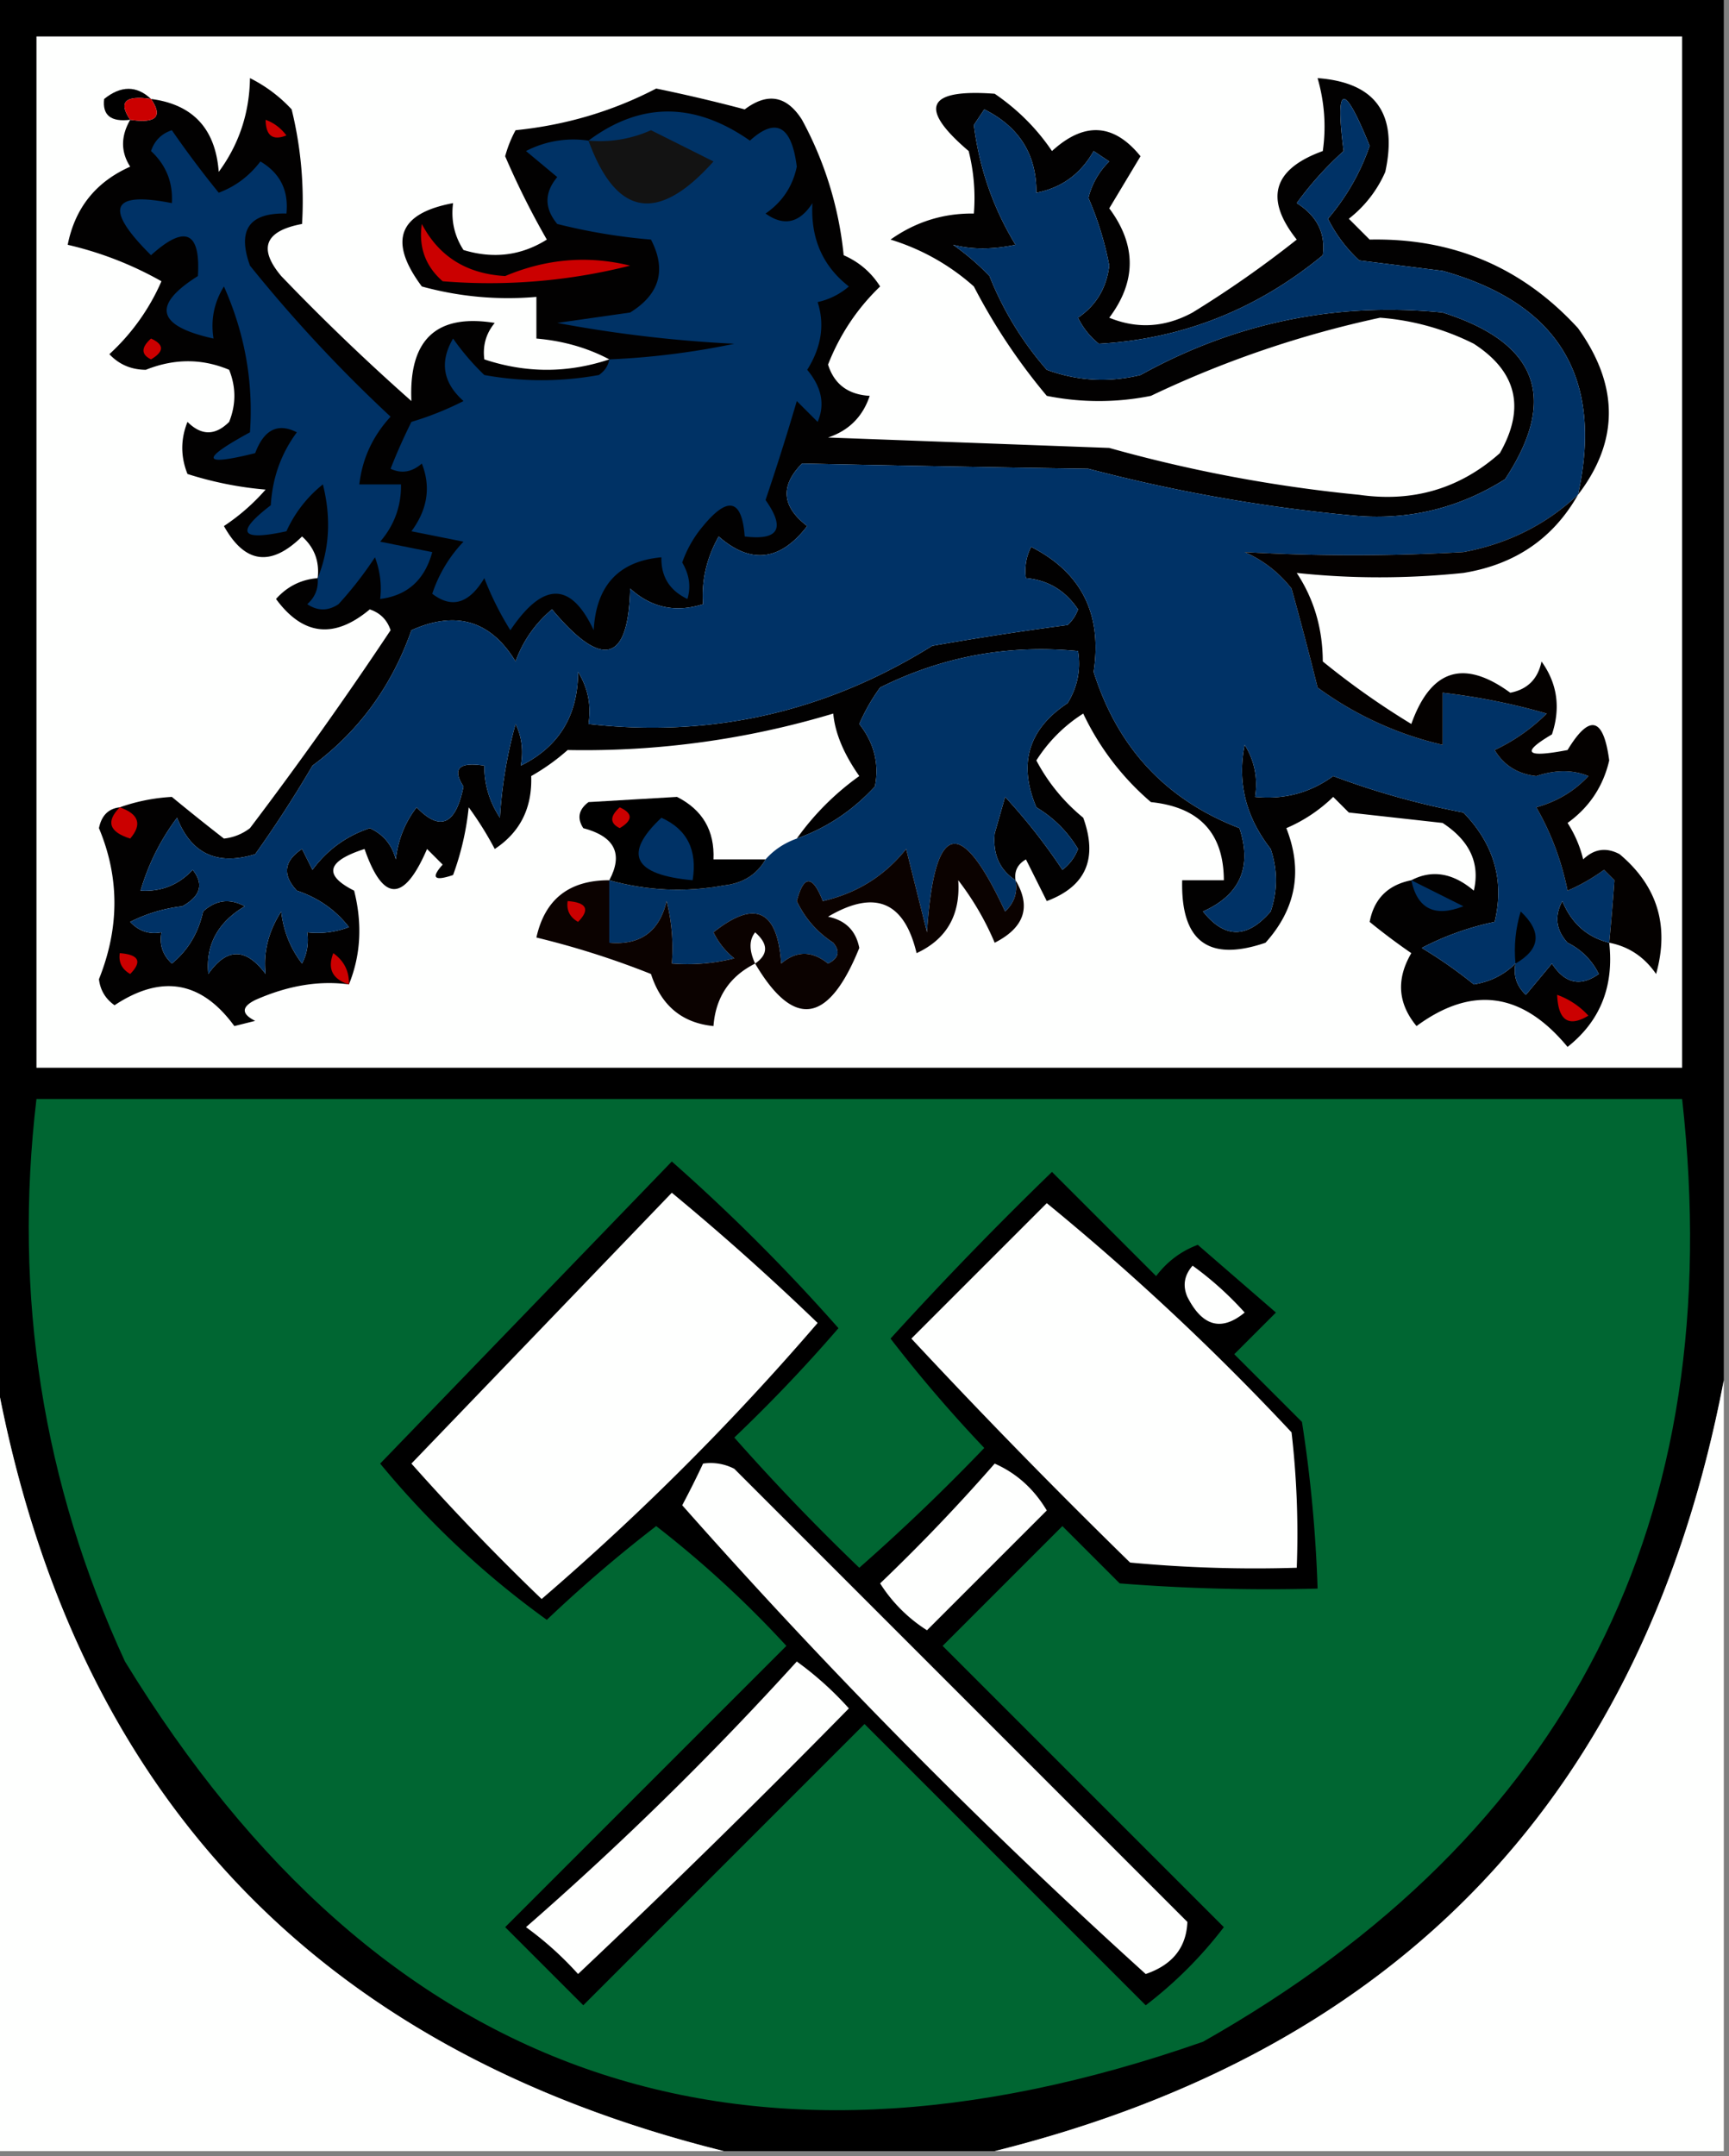 <svg xmlns="http://www.w3.org/2000/svg" width="166" height="207" style="shape-rendering:geometricPrecision;text-rendering:geometricPrecision;image-rendering:optimizeQuality;fill-rule:evenodd;clip-rule:evenodd"><rect width="100%" height="100%" fill="#808080" stroke="none"/><path style="opacity:1" d="M-.5-.5h166v133c-7.568 39.568-30.901 64.235-70 74h-26c-39.494-9.83-62.827-34.83-70-75V-.5z"/><path style="opacity:1" fill="#fefffe" d="M3.5 3.5h158v99H3.5v-99z"/><path style="opacity:1" fill="#020101" d="M58.5 34.5c-2.1-1.112-4.433-1.779-7-2v-4a31.121 31.121 0 0 1-11-1c-3.249-4.357-2.249-7.023 3-8-.214 1.644.12 3.144 1 4.5 2.879.874 5.545.54 8-1a77.705 77.705 0 0 1-4-8c.236-.873.569-1.707 1-2.5 4.815-.488 9.315-1.821 13.5-4 2.852.588 5.685 1.255 8.5 2 2.2-1.65 4.032-1.316 5.5 1a34.287 34.287 0 0 1 4 13c1.487.655 2.653 1.655 3.5 3-2.201 2.114-3.868 4.614-5 7.5.593 1.882 1.927 2.882 4 3-.667 2-2 3.333-4 4l27 1a138.346 138.346 0 0 0 24 4.5c5.172.74 9.672-.593 13.5-4 2.469-4.324 1.636-7.824-2.5-10.5a24.046 24.046 0 0 0-9-2.5 99.63 99.63 0 0 0-22 7.5 25.249 25.249 0 0 1-10 0 57.286 57.286 0 0 1-7-10.5 21.397 21.397 0 0 0-8-4.5c2.409-1.707 5.076-2.54 8-2.5a18.436 18.436 0 0 0-.5-6c-4.872-4.15-4.039-5.984 2.5-5.5 2.21 1.509 4.043 3.342 5.5 5.5 3.097-2.833 5.93-2.667 8.5.5l-3 5c2.616 3.516 2.616 7.016 0 10.5 2.69 1.102 5.357.936 8-.5a101.998 101.998 0 0 0 10-7c-3.122-3.935-2.288-6.768 2.5-8.5.334-2.347.167-4.68-.5-7 5.552.41 7.718 3.41 6.5 9a11.532 11.532 0 0 1-3.5 4.5l2 2c7.993-.168 14.659 2.666 20 8.5 3.952 5.517 3.952 10.85 0 16 2.473-11.213-1.86-18.38-13-21.5l-8-1a13.923 13.923 0 0 1-3-4c1.795-2.114 3.129-4.448 4-7-2.494-6.157-3.327-5.99-2.5.5a31.867 31.867 0 0 0-4.5 5c1.95 1.232 2.783 2.898 2.5 5-6.337 5.218-13.503 8.051-21.5 8.5a7.253 7.253 0 0 1-2-2.5c1.734-1.174 2.734-2.84 3-5a30.76 30.76 0 0 0-2-6.5 7.298 7.298 0 0 1 2-3.5l-1.5-1c-1.25 2.206-3.084 3.54-5.5 4 .028-3.655-1.639-6.322-5-8l-1 1.5c.526 4.16 1.86 7.994 4 11.5-2.205.466-4.205.466-6 0a23.591 23.591 0 0 1 3.5 3 31.007 31.007 0 0 0 5.5 9c2.938 1.075 5.938 1.242 9 .5 9.069-5.018 18.736-7.018 29-6 9.126 2.89 11.126 8.223 6 16-4.434 2.8-9.268 3.966-14.5 3.5a157.15 157.15 0 0 1-25.5-4.5c-9.25-.138-18.416-.304-27.5-.5-2.112 2.136-1.945 4.136.5 6-2.585 3.364-5.418 3.697-8.5 1-1.165 2.076-1.665 4.243-1.5 6.5-2.64.839-4.973.339-7-1.5-.162 7.106-2.662 7.772-7.5 2a11.497 11.497 0 0 0-3.5 5c-2.381-3.92-5.715-4.92-10-3-1.878 5.364-5.045 9.697-9.5 13a113.321 113.321 0 0 1-5.5 8.5c-3.65 1.123-6.15-.044-7.5-3.5a21.774 21.774 0 0 0-3.5 7c1.983.117 3.65-.55 5-2 1.094 1.368.76 2.535-1 3.5a14.73 14.73 0 0 0-5 1.5c.825.886 1.825 1.219 3 1-.219 1.175.114 2.175 1 3 1.547-1.268 2.547-2.935 3-5 1.223-1.114 2.556-1.28 4-.5-2.602 1.554-3.77 3.72-3.5 6.5 1.775-2.544 3.608-2.544 5.5 0-.238-2.065.262-4.065 1.5-6 .216 1.884.883 3.55 2 5 .483-.948.65-1.948.5-3a8.434 8.434 0 0 0 4-.5c-1.279-1.646-2.945-2.813-5-3.5-1.41-1.517-1.244-2.85.5-4l1 2c1.413-1.914 3.247-3.247 5.5-4 1.299.59 2.132 1.59 2.5 3 .216-1.884.883-3.55 2-5 2.259 2.351 3.759 1.685 4.5-2-1.108-1.714-.442-2.38 2-2-.009 1.808.491 3.475 1.5 5a42.707 42.707 0 0 1 1.5-9c.596 1.216.763 2.55.5 4 3.657-1.8 5.49-4.8 5.5-9 .952 1.545 1.285 3.212 1 5 11.807 1.349 22.807-1.151 33-7.5 4.319-.76 8.652-1.426 13-2a3.647 3.647 0 0 0 1-1.5c-1.228-1.821-2.894-2.821-5-3a4.932 4.932 0 0 1 .5-3c4.837 2.459 6.837 6.459 6 12 2.303 7.3 6.97 12.3 14 15 1.223 3.739.056 6.405-3.5 8 2.077 2.62 4.243 2.62 6.5 0 .667-2 .667-4 0-6-2.392-3.064-3.225-6.398-2.5-10 .952 1.545 1.285 3.212 1 5 2.79.278 5.29-.39 7.5-2a75.431 75.431 0 0 0 12.5 3.5c2.955 3.055 3.955 6.555 3 10.5a27.01 27.01 0 0 0-7 2.5 43.53 43.53 0 0 1 5 3.5c1.573-.252 2.906-.918 4-2-.219 1.175.114 2.175 1 3l2.5-3c1.241 1.92 2.741 2.254 4.5 1a6.544 6.544 0 0 0-3-3c-1.114-1.223-1.281-2.556-.5-4 .876 2.135 2.376 3.469 4.5 4 .468 4.191-.865 7.524-4 10-4.339-5.254-9.172-5.92-14.5-2-1.797-2.174-1.964-4.507-.5-7a61.03 61.03 0 0 1-4-3c.416-2.215 1.75-3.549 4-4 1.993-1.037 3.993-.703 6 1 .616-2.624-.384-4.79-3-6.5l-9-1-1.5-1.5a14.759 14.759 0 0 1-4.5 3c1.599 4.072.932 7.739-2 11-5.474 1.867-8.14-.133-8-6h4c-.015-4.519-2.348-7.019-7-7.5a25.569 25.569 0 0 1-6.5-8.5 14.503 14.503 0 0 0-4.5 4.5 17.843 17.843 0 0 0 4.5 5.5c1.421 3.93.254 6.597-3.5 8l-2-4c-.797.457-1.13 1.124-1 2-1.526-.992-2.193-2.492-2-4.5l1-3.5a55.482 55.482 0 0 1 5.5 7 4.458 4.458 0 0 0 1.5-2c-1-1.667-2.333-3-4-4-1.766-4.174-.766-7.508 3-10 .952-1.545 1.285-3.212 1-5-6.684-.651-13.017.515-19 3.5a18.088 18.088 0 0 0-2 3.5c1.43 1.831 1.93 3.831 1.5 6-2.128 2.308-4.628 3.974-7.5 5a25.635 25.635 0 0 1 6-6c-1.494-2.128-2.328-4.128-2.5-6A82.956 82.956 0 0 1 54.5 72a20.473 20.473 0 0 1-3.5 2.5c.107 3.057-1.06 5.39-3.5 7a32.034 32.034 0 0 0-2.5-4 26.692 26.692 0 0 1-1.5 6.5c-1.813.614-2.147.281-1-1L41 81.5c-2.213 5.132-4.213 5.132-6 0-3.638 1.171-3.972 2.504-1 4 .804 3.197.638 6.197-.5 9-2.87-.39-5.87.11-9 1.5-1.333.667-1.333 1.333 0 2l-2 .5c-3.153-4.324-6.986-4.99-11.5-2-.87-.608-1.37-1.441-1.5-2.5 1.98-4.943 1.98-9.776 0-14.5.247-1.213.914-1.88 2-2a17.923 17.923 0 0 1 5-1c1.674 1.38 3.34 2.713 5 4a4.938 4.938 0 0 0 2.5-1 379.26 379.26 0 0 0 13.5-19c-.333-1-1-1.667-2-2-3.411 2.855-6.411 2.522-9-1 1.077-1.205 2.41-1.872 4-2 .188-1.603-.312-2.937-1.5-4-2.992 2.941-5.492 2.608-7.5-1a19.894 19.894 0 0 0 4-3.5 33.995 33.995 0 0 1-7.5-1.5c-.667-1.667-.667-3.333 0-5 1.333 1.333 2.667 1.333 4 0 .667-1.667.667-3.333 0-5-2.6-1.093-5.266-1.093-8 0-1.404-.01-2.57-.51-3.5-1.5a20.667 20.667 0 0 0 5-7 33.69 33.69 0 0 0-9-3.5c.703-3.537 2.703-6.037 6-7.5-.913-1.414-.913-2.914 0-4.5 2.493.37 3.16-.297 2-2 4.023.525 6.19 2.858 6.5 7 1.946-2.639 2.946-5.639 3-9a13.912 13.912 0 0 1 4 3 36.858 36.858 0 0 1 1 11c-3.57.67-4.236 2.336-2 5a211.782 211.782 0 0 0 12.5 12c-.267-5.906 2.4-8.406 8-7.5-.837 1.011-1.17 2.178-1 3.5 4 1.333 8 1.333 12 0z"/><path style="opacity:1" d="M14.5 9.5c-2.493-.37-3.16.297-2 2-1.855.228-2.688-.439-2.5-2 1.616-1.3 3.116-1.3 4.5 0z"/><path style="opacity:1" fill="#cb0000" d="M14.5 9.5c1.16 1.703.493 2.37-2 2-1.16-1.703-.493-2.37 2-2z"/><path style="opacity:1" fill="#003266" d="M151.5 47.5c-3.065 2.866-6.732 4.699-11 5.5-7.023.397-14.023.397-21 0a11.529 11.529 0 0 1 4.5 3.5 330.8 330.8 0 0 1 2.5 9.5 32.744 32.744 0 0 0 12 5.5v-5a61.536 61.536 0 0 1 10 2 17.806 17.806 0 0 1-5 3.5c.881 1.47 2.214 2.304 4 2.5 1.838-.612 3.505-.612 5 0-1.324 1.435-2.99 2.435-5 3 1.419 2.459 2.419 5.125 3 8a18.085 18.085 0 0 0 3.5-2l1 1a240.26 240.26 0 0 1-.5 6c-2.124-.531-3.624-1.865-4.5-4-.781 1.444-.614 2.777.5 4a6.544 6.544 0 0 1 3 3c-1.759 1.254-3.259.92-4.5-1l-2.5 3c-.886-.825-1.219-1.825-1-3-1.094 1.082-2.427 1.748-4 2a43.53 43.53 0 0 0-5-3.5 27.01 27.01 0 0 1 7-2.5c.955-3.945-.045-7.445-3-10.5a75.431 75.431 0 0 1-12.5-3.5c-2.21 1.61-4.71 2.278-7.5 2 .285-1.788-.048-3.455-1-5-.725 3.602.108 6.936 2.5 10 .667 2 .667 4 0 6-2.257 2.62-4.423 2.62-6.5 0 3.556-1.595 4.723-4.261 3.5-8-7.03-2.7-11.697-7.7-14-15 .837-5.541-1.163-9.541-6-12a4.932 4.932 0 0 0-.5 3c2.106.179 3.772 1.179 5 3a3.647 3.647 0 0 1-1 1.5c-4.348.574-8.681 1.24-13 2-10.193 6.349-21.193 8.849-33 7.5.285-1.788-.048-3.455-1-5-.01 4.2-1.843 7.2-5.5 9 .263-1.45.096-2.784-.5-4a42.707 42.707 0 0 0-1.5 9c-1.009-1.525-1.509-3.192-1.5-5-2.442-.38-3.108.286-2 2-.741 3.685-2.241 4.351-4.5 2-1.117 1.45-1.784 3.116-2 5-.368-1.41-1.201-2.41-2.5-3-2.253.753-4.087 2.086-5.5 4l-1-2c-1.744 1.15-1.91 2.483-.5 4 2.055.687 3.721 1.854 5 3.5a8.434 8.434 0 0 1-4 .5 4.932 4.932 0 0 1-.5 3c-1.117-1.45-1.784-3.116-2-5-1.238 1.935-1.738 3.935-1.5 6-1.892-2.544-3.725-2.544-5.5 0-.27-2.78.898-4.946 3.5-6.5-1.444-.78-2.777-.614-4 .5-.453 2.065-1.453 3.732-3 5-.886-.825-1.219-1.825-1-3-1.175.219-2.175-.114-3-1a14.73 14.73 0 0 1 5-1.5c1.76-.965 2.094-2.132 1-3.5-1.35 1.45-3.017 2.117-5 2a21.774 21.774 0 0 1 3.5-7c1.35 3.456 3.85 4.623 7.5 3.5a113.321 113.321 0 0 0 5.5-8.5c4.455-3.303 7.622-7.636 9.5-13 4.285-1.92 7.619-.92 10 3a11.497 11.497 0 0 1 3.5-5c4.838 5.772 7.338 5.106 7.5-2 2.027 1.839 4.36 2.339 7 1.5-.165-2.257.335-4.424 1.5-6.5 3.082 2.697 5.915 2.364 8.5-1-2.445-1.864-2.612-3.864-.5-6 9.084.196 18.25.362 27.5.5a157.15 157.15 0 0 0 25.5 4.5c5.232.466 10.066-.7 14.5-3.5 5.126-7.777 3.126-13.11-6-16-10.264-1.018-19.931.982-29 6-3.062.742-6.062.575-9-.5a31.007 31.007 0 0 1-5.5-9 23.591 23.591 0 0 0-3.5-3c1.795.466 3.795.466 6 0-2.14-3.506-3.474-7.34-4-11.5l1-1.5c3.361 1.678 5.028 4.345 5 8 2.416-.46 4.25-1.794 5.5-4l1.5 1a7.298 7.298 0 0 0-2 3.5 30.76 30.76 0 0 1 2 6.5c-.266 2.16-1.266 3.826-3 5a7.253 7.253 0 0 0 2 2.5c7.997-.449 15.163-3.282 21.5-8.5.283-2.102-.55-3.768-2.5-5a31.867 31.867 0 0 1 4.5-5c-.827-6.49.006-6.657 2.5-.5-.871 2.552-2.205 4.886-4 7a13.923 13.923 0 0 0 3 4l8 1c11.14 3.12 15.473 10.287 13 21.5z"/><path style="opacity:1" fill="#003265" d="M58.5 34.5a74.08 74.08 0 0 0 12-1.5 125.978 125.978 0 0 1-17-2l7-1c2.838-1.755 3.505-4.088 2-7a55.692 55.692 0 0 1-9-1.5c-1.247-1.506-1.247-3.006 0-4.5l-3-2.5a9.864 9.864 0 0 1 6-1c5-3.727 10.167-3.727 15.5 0 2.502-2.27 4.002-1.437 4.5 2.5-.396 1.897-1.396 3.397-3 4.5 1.76 1.254 3.26.92 4.5-1-.184 3.376.983 6.043 3.5 8a6.807 6.807 0 0 1-3 1.5c.697 2.159.363 4.326-1 6.5 1.39 1.67 1.723 3.336 1 5l-2-2a245.329 245.329 0 0 1-3 9.5c1.928 2.733 1.26 3.9-2 3.5-.266-3.58-1.599-3.913-4-1a11.074 11.074 0 0 0-2 3.5c.687 1.162.853 2.328.5 3.5-1.706-.808-2.54-2.141-2.5-4-4.097.369-6.264 2.702-6.5 7-2.188-4.672-4.854-4.672-8 0a29.112 29.112 0 0 1-2.5-5c-1.455 2.444-3.121 2.944-5 1.5a13.243 13.243 0 0 1 3-5l-5-1c1.55-2.095 1.883-4.262 1-6.5-.951.826-1.951.992-3 .5.59-1.51 1.256-3.01 2-4.5a29.789 29.789 0 0 0 5-2c-1.979-1.764-2.312-3.764-1-6a23.591 23.591 0 0 0 3 3.5c3.667.667 7.333.667 11 0 .556-.383.89-.883 1-1.5z"/><path style="opacity:1" fill="#cb0000" d="M25.5 11.5c.79.283 1.456.783 2 1.5-1.316.528-1.983.028-2-1.5z"/><path style="opacity:1" fill="#003266" d="M30.5 55.5c1.138-2.803 1.305-5.803.5-9a12.134 12.134 0 0 0-3.5 4.5c-4.433.967-4.933.134-1.5-2.5.151-2.62.985-4.953 2.5-7-1.822-.929-3.155-.262-4 2-5.145 1.284-5.312.618-.5-2 .337-4.837-.496-9.504-2.5-14-.952 1.545-1.285 3.212-1 5-5.447-1.199-5.947-3.199-1.5-6 .265-4.283-1.235-4.95-4.5-2-4.536-4.498-3.87-6.165 2-5 .117-1.983-.55-3.65-2-5 .333-1 1-1.667 2-2a96.09 96.09 0 0 0 4.5 6c1.605-.6 2.938-1.6 4-3 1.892 1.117 2.725 2.784 2.5 5-3.571-.092-4.738 1.574-3.5 5A138.24 138.24 0 0 0 37.5 40c-1.719 1.87-2.719 4.037-3 6.5h4c.028 2.082-.639 3.916-2 5.5l5 1c-.724 2.67-2.39 4.17-5 4.5a8.434 8.434 0 0 0-.5-4 35.94 35.94 0 0 1-3.5 4.5c-1 .667-2 .667-3 0 .752-.67 1.086-1.504 1-2.5z"/><path style="opacity:1" fill="#131313" d="M56.5 13.5a11.989 11.989 0 0 0 6-1c2.01 1.002 4.01 2.002 6 3-5.33 5.972-9.33 5.305-12-2z"/><path style="opacity:1" fill="#cb0000" d="M40.5 21.5c1.638 3.123 4.305 4.79 8 5 3.953-1.664 7.953-1.997 12-1a55.019 55.019 0 0 1-18 1.5c-1.655-1.444-2.322-3.278-2-5.5zM14.5 32.5c1.273.577 1.273 1.243 0 2-.963-.47-.963-1.136 0-2z"/><path style="opacity:1" fill="#040100" d="M151.5 47.5c-2.389 4.2-6.056 6.7-11 7.5-5.41.56-10.744.56-16 0 1.655 2.507 2.489 5.34 2.5 8.5a75.676 75.676 0 0 0 8.5 6c1.872-5.258 5.039-6.258 9.5-3 1.653-.32 2.653-1.32 3-3 1.518 2.114 1.851 4.447 1 7-3.015 1.774-2.515 2.274 1.5 1.5 2.116-3.491 3.45-3.158 4 1-.583 2.5-1.916 4.5-4 6a11.339 11.339 0 0 1 1.5 3.5c1.049-1.017 2.216-1.184 3.5-.5 3.63 3.05 4.797 6.883 3.5 11.5-1.129-1.641-2.629-2.641-4.5-3 .198-2.075.365-4.075.5-6l-1-1a18.085 18.085 0 0 1-3.5 2c-.581-2.875-1.581-5.541-3-8 2.01-.565 3.676-1.565 5-3-1.495-.612-3.162-.612-5 0-1.786-.196-3.119-1.03-4-2.5a17.806 17.806 0 0 0 5-3.5 61.536 61.536 0 0 0-10-2v5a32.744 32.744 0 0 1-12-5.5 330.8 330.8 0 0 0-2.5-9.5 11.529 11.529 0 0 0-4.5-3.5c6.977.397 13.977.397 21 0 4.268-.801 7.935-2.634 11-5.5z"/><path style="opacity:1" fill="#003265" d="M97.5 84.5c.219 1.175-.114 2.175-1 3-4.305-9.29-6.805-8.623-7.5 2l-2-8c-2.061 2.582-4.728 4.25-8 5-.998-2.528-1.831-2.528-2.5 0 .778 1.647 1.944 2.98 3.5 4 .688.832.521 1.498-.5 2-1.542-1.247-3.042-1.247-4.5 0-.349-5.168-2.516-6.168-6.5-3a7.253 7.253 0 0 0 2 2.5 18.436 18.436 0 0 1-6 .5 18.436 18.436 0 0 0-.5-6c-.687 2.926-2.52 4.259-5.5 4v-6c3.612 1.011 7.279 1.178 11 .5 1.82-.2 3.153-1.034 4-2.5.79-.901 1.79-1.568 3-2 2.872-1.026 5.372-2.692 7.5-5 .43-2.169-.07-4.169-1.5-6a18.088 18.088 0 0 1 2-3.5c5.983-2.985 12.316-4.151 19-3.5.285 1.788-.048 3.455-1 5-3.766 2.492-4.766 5.826-3 10 1.667 1 3 2.333 4 4a4.458 4.458 0 0 1-1.5 2 55.482 55.482 0 0 0-5.5-7l-1 3.5c-.193 2.008.474 3.508 2 4.5z"/><path style="opacity:1" d="M73.5 82.5c-.847 1.466-2.18 2.3-4 2.5-3.721.678-7.388.511-11-.5 1.354-2.533.52-4.2-2.5-5-.617-.95-.45-1.782.5-2.5 2.968-.17 5.801-.336 8.5-.5 2.455 1.243 3.622 3.243 3.5 6h5z"/><path style="opacity:1" fill="#cb0000" d="M11.5 77.5c1.832.64 2.165 1.64 1 3-2.02-.633-2.353-1.633-1-3zM59.5 77.5c1.273.577 1.273 1.243 0 2-.963-.47-.963-1.136 0-2z"/><path style="opacity:1" fill="#003266" d="M63.5 78.5c2.469 1.107 3.469 3.107 3 6-5.702-.52-6.702-2.52-3-6z"/><path style="opacity:1" fill="#0b0200" d="M97.5 84.5c1.523 2.545.857 4.545-2 6a26.972 26.972 0 0 0-3.5-6c.225 3.325-1.108 5.658-4 7-1.183-4.974-4.016-6.14-8.5-3.5 1.68.347 2.68 1.347 3 3-2.951 7.3-6.284 7.8-10 1.5-2.457 1.235-3.79 3.235-4 6-3.018-.3-5.018-1.966-6-5a81.21 81.21 0 0 0-11-3.5c.813-3.675 3.146-5.509 7-5.5v6c2.98.259 4.813-1.074 5.5-4 .496 1.973.662 3.973.5 6a18.436 18.436 0 0 0 6-.5 7.253 7.253 0 0 1-2-2.5c3.984-3.168 6.151-2.168 6.5 3 1.458-1.247 2.958-1.247 4.5 0 1.021-.502 1.188-1.168.5-2-1.556-1.02-2.722-2.353-3.5-4 .669-2.528 1.502-2.528 2.5 0 3.272-.75 5.939-2.418 8-5l2 8c.695-10.623 3.195-11.29 7.5-2 .886-.825 1.219-1.825 1-3z"/><path style="opacity:1" fill="#003266" d="m135.5 84.5 5 2.5c-2.762 1.077-4.428.244-5-2.5z"/><path style="opacity:1" fill="#cb0000" d="M54.5 86.5c1.837.14 2.17.806 1 2-.797-.457-1.13-1.124-1-2z"/><path style="opacity:1" d="M145.5 92.5c-.16-1.7.006-3.366.5-5 2.065 1.951 1.898 3.618-.5 5z"/><path style="opacity:1" fill="#fefffe" d="M72.5 92.5c-.587-1.267-.587-2.267 0-3 1.276 1.114 1.276 2.114 0 3z"/><path style="opacity:1" fill="#cb0000" d="M11.5 91.5c1.837.14 2.17.806 1 2-.797-.457-1.13-1.124-1-2zM33.5 94.5c-1.585-.502-2.085-1.502-1.5-3 1.039.744 1.539 1.744 1.5 3zM149.5 95.5a7.468 7.468 0 0 1 3 2c-1.896 1.14-2.896.473-3-2z"/><path style="opacity:1" fill="#006632" d="M3.5 105.5h158c4.487 40.439-10.846 70.606-46 90.5-44.553 15.597-79.053 3.43-103.5-36.5-7.904-17.122-10.738-35.122-8.5-54z"/><path style="opacity:1" d="M64.5 111.5a181.146 181.146 0 0 1 16 16 148.386 148.386 0 0 1-10 10.5 211.875 211.875 0 0 0 12 12.5 194.64 194.64 0 0 0 12-11.5 134.13 134.13 0 0 1-9-10.5 350.154 350.154 0 0 1 15.5-16l10 10c1.062-1.399 2.395-2.399 4-3 2.505 2.172 5.005 4.339 7.5 6.5l-4 4 6.5 6.5c.83 5.308 1.33 10.641 1.5 16-6.342.166-12.675 0-19-.5l-5.5-5.5L90.5 158l27 27a39.991 39.991 0 0 1-7.5 7.5l-27-27-27 27-7.5-7.5 27-27A101.287 101.287 0 0 0 63 146.5a132.357 132.357 0 0 0-10.5 9 85.21 85.21 0 0 1-16-15c9.355-9.687 18.688-19.354 28-29z"/><path style="opacity:1" fill="#fefffe" d="M64.5 114.5a243.996 243.996 0 0 1 14 12.5A248.67 248.67 0 0 1 52 153.5a229.557 229.557 0 0 1-12.5-13c8.355-8.687 16.688-17.354 25-26zM100.5 115.5a241.982 241.982 0 0 1 23.5 22c.499 4.321.666 8.654.5 13a128.507 128.507 0 0 1-16-.5 637.576 637.576 0 0 1-21-21.5l13-13zM114.5 121.5a31.447 31.447 0 0 1 5 4.5c-2.227 1.835-4.06 1.335-5.5-1.5-.47-1.077-.303-2.077.5-3zM-.5 131.5c7.173 40.17 30.506 65.17 70 75h-70v-75zM165.5 132.5v74h-70c39.099-9.765 62.432-34.432 70-74z"/><path style="opacity:1" fill="#fefffe" d="M67.5 140.5a4.934 4.934 0 0 1 3 .5l43.5 43.5c-.101 2.456-1.435 4.122-4 5a566.837 566.837 0 0 1-44.5-45 88.61 88.61 0 0 0 2-4zM95.5 140.5c2.1.928 3.766 2.428 5 4.5L89 156.5a14.503 14.503 0 0 1-4.5-4.5 177.563 177.563 0 0 0 11-11.5zM76.5 159.5a31.473 31.473 0 0 1 5 4.5 936.826 936.826 0 0 1-26 25.5 31.867 31.867 0 0 0-5-4.5 312.926 312.926 0 0 0 26-25.5z"/></svg>